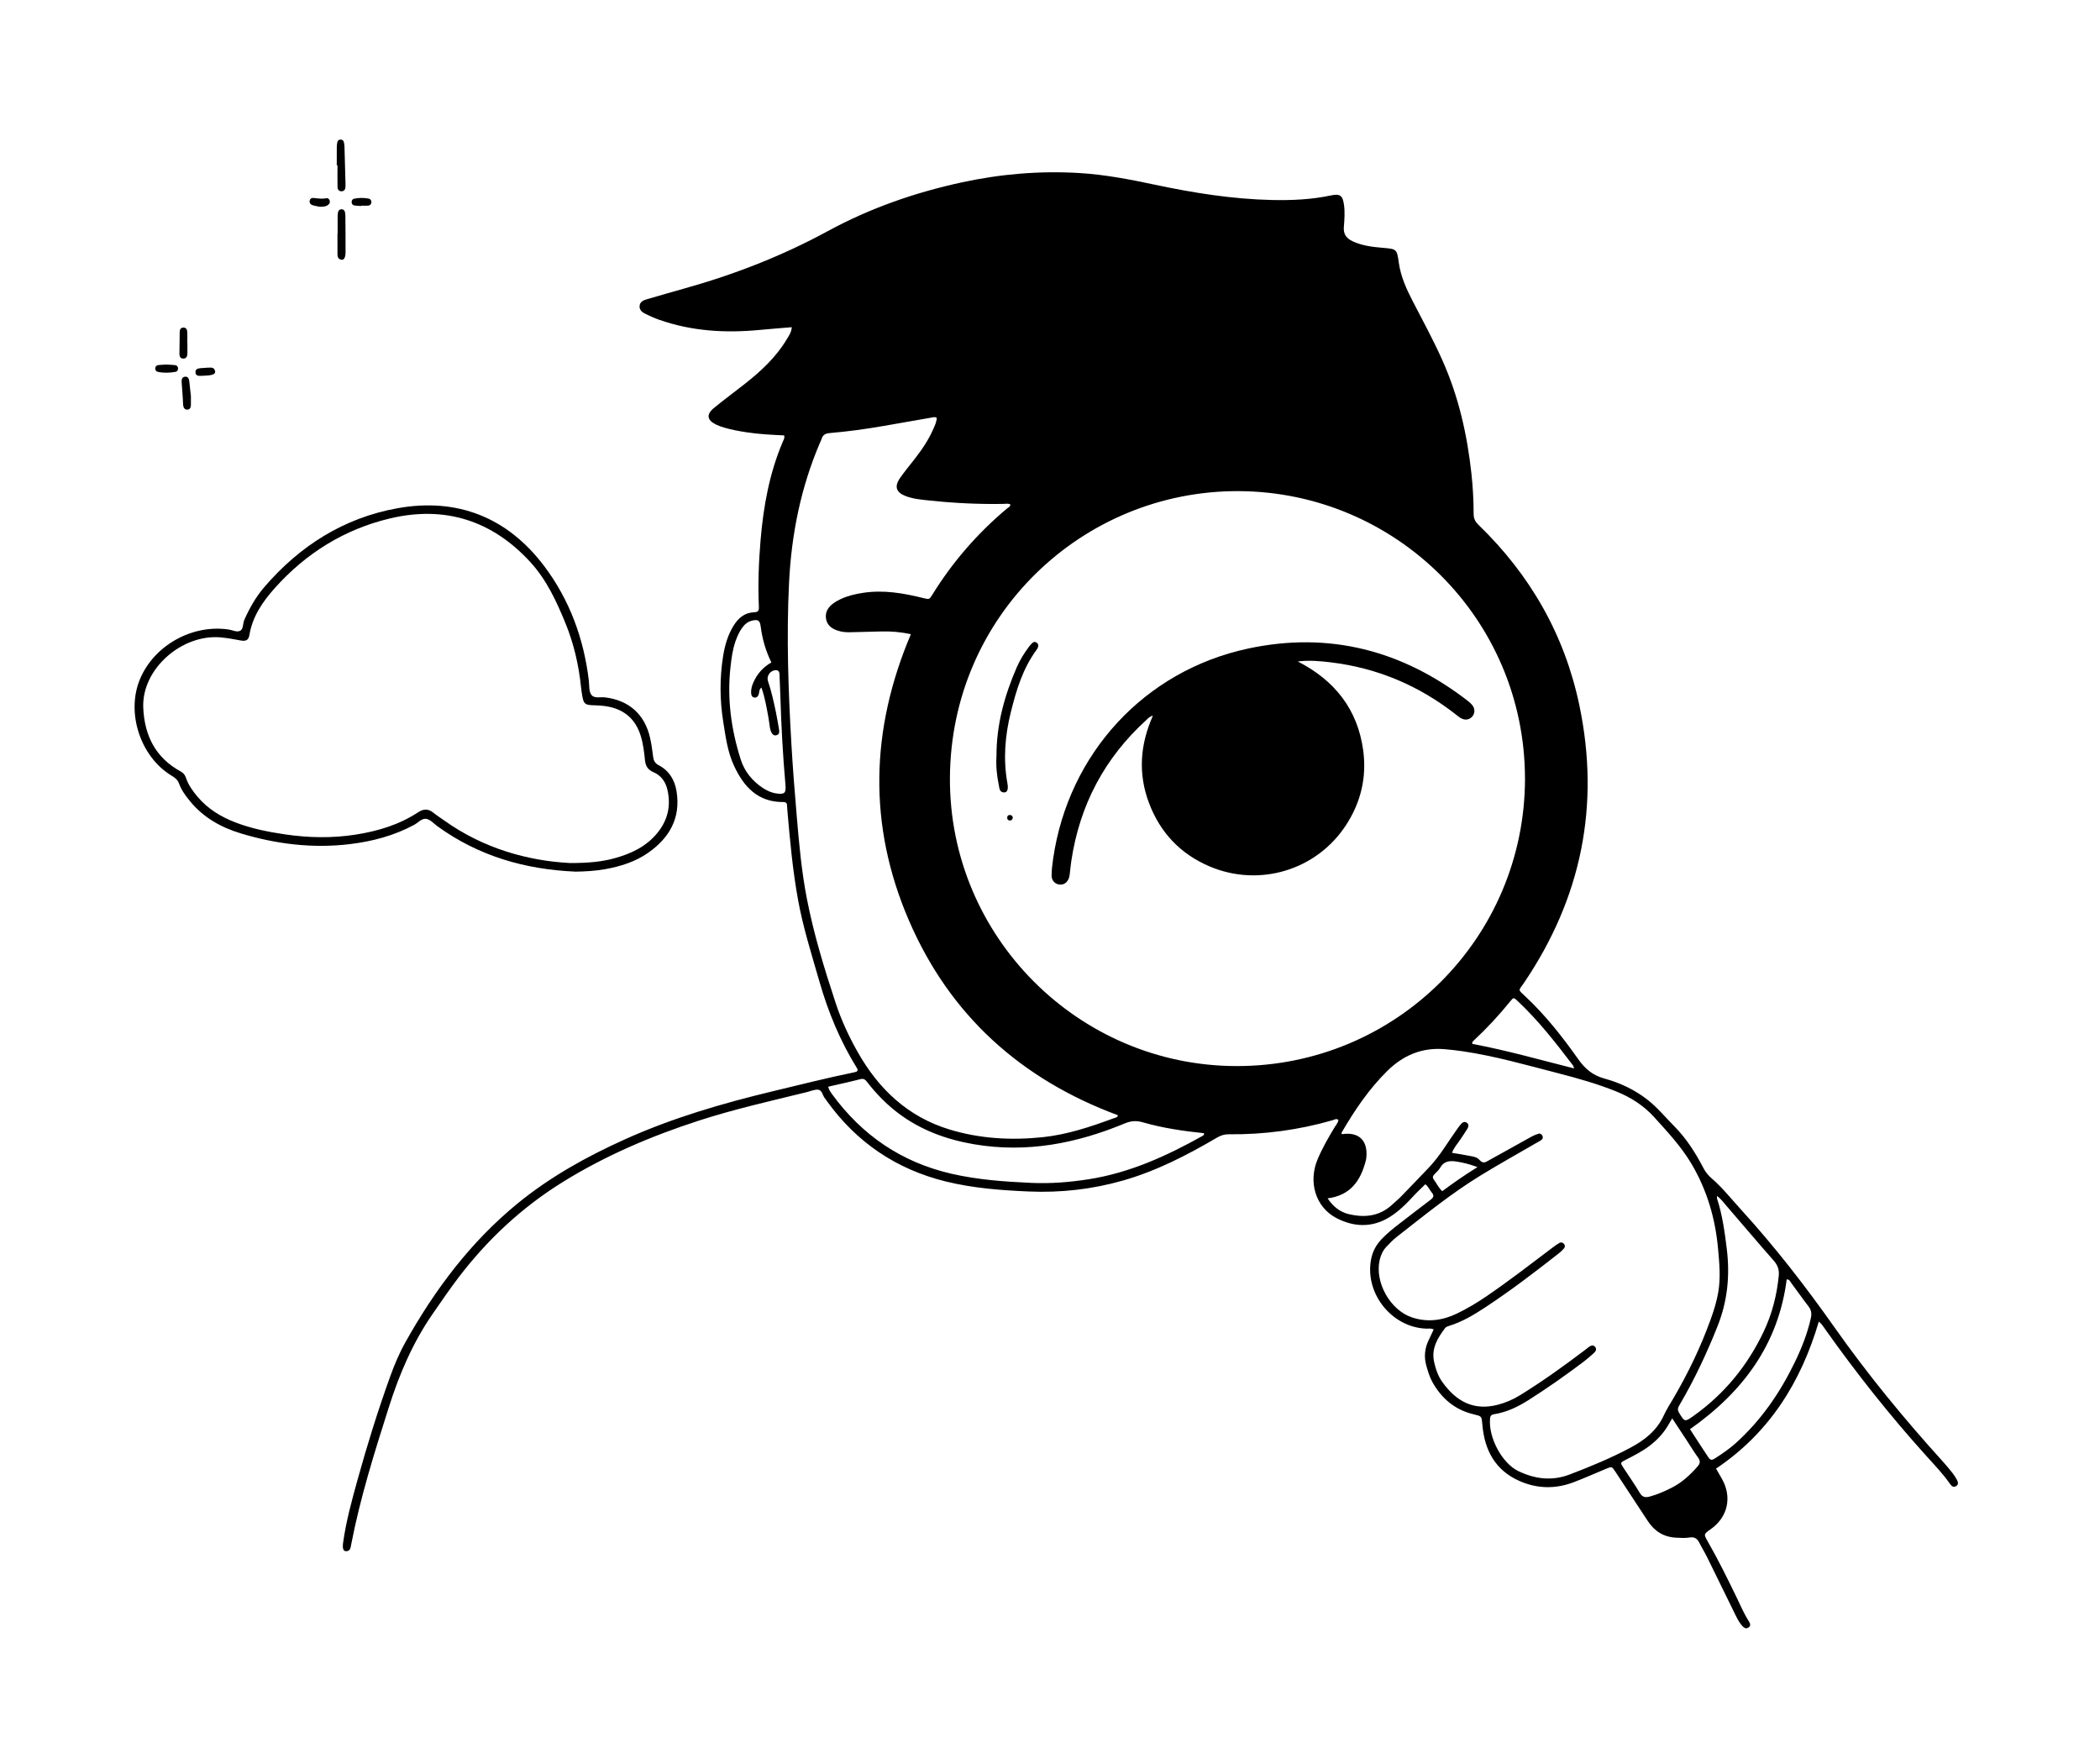 <?xml version="1.0" encoding="UTF-8"?>
<svg id="Ebene_1" data-name="Ebene 1" xmlns="http://www.w3.org/2000/svg" viewBox="0 0 1305.88 1080">
  <path d="M1131.02,821.9c-11.11,37.69-30.71,69.12-63.9,91.42,1.12,1.96,2.31,4.04,3.51,6.11,6.62,11.4,3.9,24.01-6.81,31.55-4.48,3.15-4.44,3.13-1.77,7.8,6.43,11.24,12.15,22.85,17.8,34.49,2.4,4.94,4.5,10.04,7.49,14.69,.92,1.42,1.73,3.04-.12,4.22-1.74,1.11-3.04-.16-4.14-1.43-2.03-2.36-3.28-5.18-4.64-7.94-5.63-11.47-11.21-22.96-16.88-34.42-1.5-3.04-3.32-5.93-4.84-8.97-1.32-2.63-3.03-3.79-6.17-3.25-2.67,.46-5.49,.22-8.23,.1-7.69-.35-13.47-3.97-17.65-10.37-6.71-10.28-13.46-20.52-20.22-30.76-2.13-3.22-2.17-3.19-5.77-1.7-6.72,2.8-13.36,5.78-20.16,8.36-11.42,4.34-22.91,4.06-34.01-.95-14.81-6.67-21.33-19.11-22.69-34.64-.5-5.68-.24-5.39-5.81-6.76-11.29-2.77-19.52-9.73-25.18-19.77-1.83-3.25-2.88-6.85-3.89-10.43-1.51-5.37-1.01-10.57,1.36-15.6,1.03-2.18,2.05-4.35,3.22-6.82-1.59-.96-3.22-.51-4.71-.57-21.42-.81-38.2-21.93-34.23-43,.93-4.95,3.17-9.12,6.61-12.71,3.25-3.4,6.88-6.37,10.61-9.23,6.55-5.02,13.03-10.13,19.64-15.07,1.91-1.43,2.63-2.63,.88-4.66-1.35-1.57-2.06-3.64-3.98-5.12-2.45,2.42-4.93,4.69-7.19,7.15-4.62,5.02-9.42,9.83-15.27,13.41-10.82,6.63-22.18,6.04-32.85,.47-13.04-6.81-17.62-22.51-11.66-36.6,2.97-7.01,6.76-13.61,10.71-20.11,.82-1.35,2.02-2.55,2.21-4.27-1.24-1.16-2.41-.21-3.55,.12-21.13,6.09-42.7,9-64.68,8.76-2.71-.03-4.95,.72-7.28,2.08-18.59,10.91-37.67,20.76-58.54,26.71-19.15,5.45-38.64,7.65-58.54,6.79-17.33-.75-34.59-2.06-51.47-6.2-30.92-7.6-55.72-24.4-74.26-50.35-.28-.4-.51-.84-.84-1.19-1.64-1.73-1.72-5.14-4.22-5.53-2.23-.34-4.7,.85-7.05,1.43-22.6,5.56-45.35,10.64-67.51,17.84-29.47,9.57-57.83,21.65-84.25,38.02-25.63,15.87-47.26,36.1-65.42,60.06-5.37,7.09-10.37,14.46-15.45,21.77-12.4,17.84-20.84,37.53-27.39,58.15-8.97,28.21-17.85,56.43-23.46,85.56-.35,1.82-.49,4.14-3.17,4.16-1.73,.01-2.34-1.82-1.87-5.19,1.87-13.5,5.49-26.59,9.12-39.68,5.97-21.51,12.6-42.81,20.18-63.82,2.64-7.32,5.66-14.48,9.45-21.26,18.33-32.73,40.51-62.38,69.76-86.31,20.32-16.62,43.03-29.2,66.87-39.94,29.62-13.34,60.63-22.36,92.12-29.92,16.82-4.04,33.6-8.27,50.55-11.75,.6-.12,1.18-.39,1.53-.51,.66-.9,.31-1.5-.02-2.03-10.39-16.75-17.86-34.78-23.29-53.68-4.86-16.94-10.23-33.74-13.37-51.13-3.32-18.33-5.01-36.85-6.61-55.39-.1-1.13-.16-2.26-.23-3.39-.09-1.4-.86-1.92-2.23-1.91-15.9,.16-24.7-9.56-30.75-22.62-3.98-8.59-5.2-17.98-6.67-27.25-2.18-13.69-2.26-27.37-.05-41.08,1.07-6.62,2.91-12.93,6.44-18.67,2.95-4.8,6.96-8.22,12.83-8.39,2.84-.08,3.04-1.39,2.93-3.63-.62-13.76-.1-27.5,1.06-41.22,1.78-21.06,5.5-41.68,13.84-61.26,.5-1.16,1.3-2.28,.81-3.89-7.83-.37-15.73-.76-23.56-1.97-4.64-.72-9.25-1.56-13.75-2.89-1.7-.5-3.39-1.09-4.98-1.86-5.67-2.75-6.25-6.31-1.37-10.32,6.25-5.14,12.77-9.93,19.13-14.93,10.1-7.94,19.47-16.59,26.14-27.76,1.3-2.18,2.88-4.26,3.17-7.56-6.87,.58-13.43,1.07-19.98,1.7-21.34,2.04-42.34,.81-62.72-6.4-2.74-.97-5.4-2.16-8.02-3.43-2.08-1-4.12-2.36-3.94-5.02,.19-2.7,2.42-3.62,4.67-4.27,7.61-2.2,15.21-4.43,22.84-6.55,31.11-8.67,61.04-20.29,89.44-35.74,26.33-14.33,54.32-24.06,83.59-30.39,24.04-5.2,48.27-7.24,72.81-5.78,15.87,.94,31.43,3.94,46.94,7.24,24.09,5.11,48.34,9,73.03,9.54,12.33,.27,24.58-.28,36.69-2.86,5.62-1.19,7.23,.08,8.03,5.93,.61,4.52,.3,9.07-.09,13.57-.4,4.62,1.58,7.25,5.57,9.09,5.86,2.7,12.1,3.45,18.39,3.99,8.95,.76,9,.7,10.21,9.29,1.2,8.47,4.63,16.13,8.5,23.62,6.38,12.36,13.06,24.58,18.71,37.29,9.96,22.38,15.31,45.95,17.95,70.22,.91,8.37,1.35,16.78,1.38,25.19,0,2.85,1.02,4.78,3.03,6.72,32.17,31.11,53.56,68.42,62.72,112.25,13.01,62.26,1.23,119.82-34.41,172.5-3.47,5.13-4.08,3.91,.75,8.43,12.47,11.67,23.01,25.03,32.8,38.9,4.34,6.15,9.12,10.25,16.44,12.24,9.55,2.59,18.52,6.81,26.44,12.91,6.31,4.87,11.34,11.06,16.93,16.68,7.61,7.65,13.29,16.68,18.25,26.18,1.3,2.49,2.98,4.51,5.11,6.35,6.76,5.83,12.27,12.87,18.27,19.44,21.08,23.11,40.18,47.8,58.19,73.35,20.55,29.14,43.12,56.63,67.05,83.04,2.17,2.4,4.24,4.89,6.25,7.42,1,1.26,1.83,2.66,2.63,4.07,.75,1.32,1.24,2.87-.28,3.91-1.77,1.22-3.03,.06-4.02-1.37-4.37-6.26-9.65-11.76-14.74-17.4-22.48-24.9-43.26-51.13-62.66-78.48-1.19-1.68-2.23-3.52-4.09-4.95Zm-182.71-337.67c-.12-99.65-80.65-178.3-177.9-178.8-97.12-.5-179.27,77.29-179.7,178.47-.43,98.43,79.85,178.92,178.16,179.08,99.18,.16,179.32-79.67,179.45-178.75Zm-45.36,232.72c3.42,.57,6.15,.92,8.83,1.5,2.84,.61,6.34,.72,8.13,2.79,2.41,2.79,3.99,1.45,6.1,.28,8.75-4.89,17.51-9.77,26.29-14.61,1.4-.77,2.92-1.4,4.45-1.86,1.01-.31,1.88,.31,2.38,1.25,.53,1,.25,1.98-.57,2.6-1.02,.77-2.21,1.32-3.32,1.97-11.46,6.66-23.06,13.12-34.36,20.03-18.53,11.33-35.34,25.07-52.43,38.41-2.28,1.78-4.29,3.93-6.3,6.03-2.17,2.27-3.45,5.06-4.17,8.11-3.29,13.91,6.51,31.39,20.15,35.86,9.59,3.15,18.87,1.9,27.8-2.39,6.42-3.08,12.52-6.74,18.41-10.76,14.18-9.67,27.72-20.18,41.41-30.51,1.29-.97,2.6-1.92,4.01-2.71,.89-.5,1.91-.32,2.66,.48,.93,.98,.86,2.13,.04,3.07-.95,1.09-2.02,2.1-3.16,2.99-14.89,11.68-29.93,23.19-45.75,33.59-7.01,4.61-14.24,8.97-22.39,11.46-.9,.28-1.98,.67-2.51,1.37-4.66,6.17-8.65,12.66-6.88,20.91,.95,4.44,2.42,8.82,5.05,12.53,8.93,12.6,20.07,18.08,34.62,14.25,4.89-1.28,9.46-3.25,13.76-5.9,13.93-8.58,27.18-18.13,40.22-27.98,.77-.58,1.51-1.22,2.29-1.8,1.37-1.02,2.93-1.93,4.25-.24,1.32,1.69,.02,3.04-1.22,4.14-1.93,1.72-3.87,3.45-5.93,5-11.1,8.39-22.48,16.38-34.23,23.85-6.62,4.21-13.56,7.56-21.36,8.81-1.69,.27-2.47,.85-2.64,2.71-1.08,12,7.57,27.78,17.44,32.6,10.43,5.09,21.09,6.36,31.95,2.24,13-4.94,25.86-10.27,38.14-16.83,8.68-4.63,16.22-10.59,20.5-19.92,1.68-3.66,3.89-7.09,5.93-10.58,9.27-15.8,17.17-32.25,23.35-49.51,1.91-5.34,3.59-10.71,4.57-16.32,1.59-9.05,.74-18.06-.07-27.09-1.68-18.79-6.78-36.41-16.44-52.8-6.41-10.88-14.87-19.9-23.22-29.14-6.68-7.4-14.8-12.52-23.86-16.15-11.71-4.69-23.85-8.14-36.07-11.28-19.56-5.03-39-10.64-59.04-13.6-3.84-.57-7.7-1.01-11.57-1.33-13.99-1.16-25.71,3.86-35.52,13.55-11.37,11.22-20.25,24.34-28.24,38.09-.22,.37-.42,.89,.18,1.22,10.3-1.58,16.04,3.88,15.06,14.33-.06,.64-.14,1.29-.3,1.92-3.13,12.43-9.38,21.82-23.81,23.67,3.42,5.03,7.53,8.46,13.1,9.79,9.98,2.38,19.3,1.4,27.17-5.98,1.77-1.66,3.67-3.18,5.36-4.92,5.65-5.79,11.24-11.64,16.83-17.49,3.7-3.87,6.97-8.08,9.94-12.53,2.69-4.04,5.44-8.03,8.2-12.02,.73-1.06,1.54-2.08,2.38-3.06,.91-1.06,2.07-1.73,3.41-.93,1.62,.97,1.35,2.51,.56,3.82-1.41,2.35-3.02,4.59-4.53,6.89-1.65,2.51-3.8,4.74-5.04,8.09Zm-320.45-457.2c-1.31-.58-2.09-.26-2.87-.12-10.04,1.76-20.07,3.52-30.11,5.26-11.16,1.94-22.38,3.48-33.66,4.44-2.64,.23-4.23,1.16-4.96,3.67-.22,.77-.63,1.49-.95,2.23-11.95,27.83-17.79,56.99-19.28,87.17-1.66,33.52-.47,66.97,1.47,100.42,.87,15.02,2.07,30.02,3.34,45.01,1.44,17.09,3,34.18,6.27,51.03,4.29,22.11,10.89,43.61,17.93,64.96,3.5,10.62,8.21,20.78,13.71,30.5,13.07,23.09,31.3,40.3,57.2,48.14,18.84,5.71,38.19,6.78,57.68,4.76,15.39-1.6,29.98-6.5,44.42-11.83,.95-.35,2.31-.34,2.44-1.85-60.21-22.34-104.5-62.09-129.98-121.26-25.46-59.13-23.87-118.62,1.28-177.86-6.34-1.42-12.41-1.88-18.55-1.72-6.47,.17-12.94,.37-19.41,.49-2.59,.05-5.17-.19-7.66-1.05-3.56-1.23-6.39-3.2-7.11-7.19-.7-3.93,1-6.97,3.97-9.31,1.51-1.19,3.22-2.17,4.96-3,4.42-2.09,9.12-3.19,13.95-3.94,12.76-1.99,25.14,.16,37.46,3.2,3.8,.94,3.84,1.01,5.76-2.1,12.62-20.41,28.16-38.28,46.55-53.68,.78-.65,2.1-1.03,1.88-2.51-1.44-.6-2.9-.27-4.32-.24-15.23,.27-30.42-.47-45.56-2.07-4.97-.53-10-.91-14.77-2.64-6.35-2.31-7.66-6.04-3.8-11.52,2.79-3.96,5.9-7.71,8.88-11.54,4.58-5.89,8.8-12.01,11.76-18.9,.94-2.2,2.07-4.37,2.09-6.94Zm-67.51,416.06c.38,1.1,.47,1.58,.71,1.99,.48,.84,1,1.66,1.57,2.45,18.71,25.76,43.4,42.6,74.52,49.72,16.29,3.73,32.92,4.91,49.56,5.66,11.99,.54,23.9-.42,35.76-2.28,25.32-3.98,48.18-14.37,70.3-26.72,.65-.36,1.5-.64,1.28-1.9-12.81-1.34-25.61-3.18-38.05-6.78-3.94-1.14-7.32-.92-11.17,.68-30.1,12.51-61.11,18.55-93.78,12.97-17.18-2.94-33.05-8.74-47.06-19.29-7.29-5.49-13.58-11.96-19.18-19.12-1.12-1.43-2.04-2.68-4.33-2.09-6.56,1.69-13.19,3.11-20.12,4.72Zm552.73,67.93c0,.75-.12,1.24,.02,1.65,3.34,10.2,4.77,20.78,6.07,31.38,1.99,16.33,.5,32.13-5.62,47.63-6.68,16.89-14.36,33.23-23.52,48.9-.98,1.68-1.92,3.07-.57,5.27,3.54,5.74,3.51,5.88,8.98,2,19.16-13.61,33.57-31.24,43.62-52.37,5.24-11.01,8.25-22.76,9.42-34.95,.34-3.56-.64-6.42-3.08-9.2-9.83-11.17-19.43-22.55-29.16-33.81-1.88-2.18-3.58-4.57-6.15-6.49Zm-16.81,145.05c3.71,5.71,7.28,11.28,10.95,16.79,1.78,2.68,2.34,2.85,5.06,1.09,4.33-2.82,8.6-5.74,12.46-9.21,15.73-14.15,27.47-31.25,36.64-50.15,4.3-8.86,7.94-18.02,10.08-27.71,.61-2.78,.23-4.93-1.5-7.18-3.65-4.73-7.06-9.65-10.64-14.43-.7-.93-1.08-2.4-2.9-2.33-5.19,40.35-27.16,69.96-60.13,93.14ZM479.69,411.98c-3.53-7.16-5.66-14.57-6.65-22.32-.5-3.9-1.66-4.59-5.45-3.68-2.69,.65-4.57,2.35-6.11,4.49-1.81,2.51-3.05,5.31-4.08,8.23-1.84,5.23-2.54,10.68-3.15,16.15-2.18,19.62,.41,38.73,6.35,57.43,2.38,7.49,7.17,13.34,13.71,17.71,2.58,1.72,5.38,3.01,8.47,3.44,5.09,.7,6.1-.2,5.66-5.22-1.61-18.38-2.62-36.79-3.17-55.23-.14-4.53-.39-9.05-.53-13.58-.05-1.8-.85-2.78-2.65-2.62-3.25,.3-5.57,3.8-4.52,6.83,2.18,6.28,3.54,12.77,4.93,19.25,.78,3.63,1.31,7.31,1.97,10.97,.25,1.38,.18,2.68-1.29,3.28-1.69,.68-2.81-.26-3.52-1.68-.42-.85-.69-1.81-.86-2.75-.36-2.07-.54-4.17-.92-6.24-1.14-6.25-2.15-12.54-4.39-18.87-1.63,1.37-1.22,3-1.7,4.29-.42,1.14-1.1,2.02-2.45,1.95-1.64-.09-2.12-1.28-2.23-2.67-.21-2.49,.5-4.81,1.51-7.04,2.33-5.15,5.93-9.2,11.07-12.13Zm560.18,470.1c-.95,1.58-1.47,2.38-1.93,3.23-3.01,5.45-7.04,9.9-12.02,13.72-4.67,3.58-9.81,6.17-14.97,8.81-3.42,1.76-3.47,1.79-1.5,4.82,3.42,5.28,7.08,10.42,10.29,15.83,1.61,2.71,3.56,2.9,6.1,2.22,4.86-1.3,9.42-3.34,13.89-5.61,6.3-3.21,11.34-7.91,15.95-13.18,1.67-1.91,1.75-3.42,.25-5.48-2.46-3.39-4.63-7-6.93-10.51-2.91-4.43-5.83-8.85-9.12-13.85Zm-61.03-217.65c-.37-1.14-.4-1.49-.58-1.72-10.76-14.16-21.69-28.19-34.73-40.38-2.24-2.09-2.37-2.11-4.41,.42-7.03,8.68-14.62,16.85-22.8,24.46-.45,.42-1.02,.84-.76,1.98,21.05,3.92,41.8,9.84,63.28,15.24Zm-60.08,61.39c-4.93-1.86-9.01-2.85-13.16-3.48-4.05-.62-7.71-.3-10.04,3.86-.85,1.52-2.25,2.74-3.5,4-1.05,1.06-1.43,2.06-.44,3.37,1.73,2.29,2.87,5.02,5.24,7.21,6.98-5.18,13.96-10.04,21.9-14.97Z"/>
  <path d="M357.75,542.05c-31.22-1.35-60.16-9.65-85.74-28.22-2.35-1.7-4.47-4.37-7.26-4.62-2.63-.23-4.77,2.43-7.17,3.73-12.57,6.79-26.13,10.34-40.19,12.03-23,2.75-45.52-.02-67.59-6.67-12.46-3.76-23.49-9.96-31.84-20.29-2.66-3.29-5.19-6.69-6.61-10.68-.91-2.56-2.73-3.77-4.84-5.06-19.4-11.88-28.21-39.3-19.38-60.14,8.82-20.82,32.31-33.92,54.93-30.67,2.52,.36,5.39,1.99,7.47,.71,1.89-1.16,1.42-4.43,2.39-6.65,3.22-7.29,7.13-14.21,12.3-20.25,22.1-25.82,49.66-43.26,83.08-49.23,37.1-6.63,68.24,5.72,91.02,35.89,15.85,21,24.77,45.26,27.86,71.52,.36,3.04-.11,6.66,1.74,8.86,1.81,2.15,5.48,1.04,8.31,1.38,14.74,1.77,24.62,10.44,27.97,24.96,.9,3.93,1.44,7.95,1.95,11.96,.31,2.41,1.11,4.04,3.47,5.28,6.45,3.39,9.93,9.05,11.08,16.18,2.7,16.66-4.4,28.95-17.56,38.21-8.05,5.67-17.35,8.56-26.99,10.28-6.07,1.08-12.21,1.4-18.4,1.51Zm-3.48-5.33c11.89,0,19.94-.82,27.78-2.96,10.3-2.82,19.75-7.2,26.73-15.75,6.49-7.94,8.54-16.9,6.26-26.84-1.14-5-3.94-8.93-8.73-10.98-3.4-1.46-4.86-3.77-5.23-7.39-.53-5.14-1.12-10.3-2.68-15.27-3.07-9.81-9.54-15.88-19.69-18-3.36-.7-6.73-.85-10.13-.95-4.67-.14-5.65-1-6.43-5.47-.33-1.91-.65-3.83-.84-5.76-1.41-13.76-4.48-27.11-9.74-39.93-5.54-13.53-11.71-26.82-21.64-37.71-23.77-26.04-53.3-35.43-87.51-27.28-28.26,6.73-52.18,21.62-71.57,43.33-7.46,8.35-13.81,17.54-15.74,29.05-.55,3.31-2.13,4.15-5.66,3.46-3.97-.78-7.94-1.47-11.98-1.86-24.13-2.33-49.37,19.48-48.39,43.61,.71,17.38,7.59,31.22,23.33,39.77,1.73,.94,2.64,2.21,3.24,3.97,1.48,4.36,4.11,8.03,7.03,11.54,6.4,7.68,14.61,12.65,23.81,16.19,9.88,3.8,20.18,5.84,30.59,7.38,14.66,2.16,29.36,2.47,44.01,.18,13.85-2.16,27.13-6.13,38.99-13.94,3.2-2.11,6.23-2.29,9.35,.26,2.12,1.74,4.46,3.21,6.7,4.81,24.48,17.51,52.16,25.14,78.11,26.52Z"/>
  <path d="M209.41,102.79c0-3.71-.03-7.42,.02-11.13,.01-1.12,.1-2.27,.37-3.35,.25-1.02,1.09-1.59,2.18-1.51,.86,.06,1.57,.55,1.8,1.38,.25,.92,.4,1.89,.43,2.85,.23,7.74,.43,15.48,.64,23.22,.02,.64,.02,1.29-.02,1.93-.09,1.4-.62,2.6-2.16,2.76-1.81,.19-2.74-1-2.77-2.62-.1-4.51-.03-9.03-.03-13.54-.15,0-.29,0-.44,0Z"/>
  <path d="M209.95,145.28c0-3.54-.02-7.07,.01-10.61,0-.96,.06-1.94,.28-2.86,.25-1.02,1.06-1.66,2.1-1.68,1.04-.02,1.87,.6,2.13,1.62,.23,.92,.3,1.9,.31,2.86,.06,7.4,.12,14.79,.1,22.19-.01,3.41-1,5.09-2.69,4.72-2.56-.56-2.31-2.75-2.33-4.65-.04-3.86-.01-7.72-.01-11.58,.03,0,.07,0,.1,0Z"/>
  <path d="M118.72,246.31c0,2.11,.04,3.88-.01,5.65-.04,1.39-.54,2.66-2.11,2.77-1.81,.13-2.51-1.2-2.71-2.76-.14-1.11-.08-2.25-.16-3.38-.25-3.69-.54-7.38-.78-11.07-.1-1.58,.3-3.07,2.09-3.26,1.82-.2,2.46,1.23,2.65,2.78,.39,3.19,.71,6.39,1.02,9.27Z"/>
  <path d="M116.54,213.32c0,2.26,.05,4.52-.02,6.78-.05,1.61-.78,2.92-2.56,2.9-1.85-.01-2.39-1.38-2.38-3,.03-4.52,.08-9.03,.17-13.55,.03-1.39,.53-2.64,2.14-2.73,1.88-.1,2.51,1.24,2.57,2.83,.08,2.26,.02,4.52,.02,6.77,.02,0,.05,0,.07,0Z"/>
  <path d="M103.44,226.72c1.95,.12,3.74,.14,5.5,.36,1.04,.13,1.71,.89,1.77,2,.06,1.11-.57,2-1.56,2.17-3.67,.64-7.38,.79-11.05-.01-.97-.21-1.64-1.06-1.57-2.18,.07-1.09,.75-1.87,1.77-2,1.76-.23,3.54-.25,5.14-.34Z"/>
  <path d="M198.79,128.58c-1.16-.25-2.92-.49-4.58-1.03-1.1-.36-1.84-1.32-1.64-2.63,.21-1.35,1.22-1.95,2.42-1.81,2.7,.32,5.38,.69,8.11,.17,.82-.15,1.51,.45,1.84,1.27,.39,1,.16,1.91-.61,2.62-1.4,1.28-3.16,1.43-5.53,1.42Z"/>
  <path d="M224.65,128.11c-1.43-.1-2.88-.11-4.3-.33-1.04-.16-1.64-.97-1.69-2.04-.05-1.09,.57-1.96,1.54-2.17,2.99-.65,6.04-.6,9.04-.07,.99,.18,1.7,1.02,1.72,2.07,.02,1.27-.73,2.17-1.99,2.3-1.43,.14-2.88,.03-4.32,.03,0,.07,0,.14,0,.2Z"/>
  <path d="M128.92,228.65c1.56,.17,4.05-.85,4.81,2.03,.45,1.68-1.07,2.55-4.64,2.84-1.44,.11-2.87,.18-4.31,.23-1.53,.05-3.07-.17-3.22-2.05-.17-2.13,1.43-2.6,3.15-2.74,1.28-.11,2.55-.18,4.21-.3Z"/>
  <path d="M716.92,445.11c-2.12,.45-3,1.68-4.03,2.62-26.04,23.65-41.49,52.95-46.7,87.7-.38,2.56-.61,5.14-.93,7.71-.1,.8-.17,1.62-.39,2.39-.9,3.15-3.17,4.86-5.98,4.58-2.78-.27-4.98-2.45-4.95-5.64,.03-3.54,.46-7.1,.98-10.62,9.55-65.24,56.73-116.72,121.26-130.53,50.32-10.77,95.9,1.11,136.5,32.5,1.14,.88,2.26,1.88,3.1,3.04,1.54,2.11,1.37,4.93-.24,6.74-1.71,1.92-3.91,2.32-6.2,1.45-1.32-.51-2.48-1.49-3.62-2.39-23.03-18.17-49.05-29.25-78.2-32.76-6.68-.8-13.42-1.43-20.51-.54,22.91,11.7,37.24,29.72,40.7,55.31,2.27,16.8-1.5,32.5-10.87,46.73-18.32,27.83-53.8,38.56-84.76,25.37-18.01-7.67-30.56-20.93-37.51-39.23-6.94-18.27-5.68-36.39,2.35-54.42Z"/>
  <path d="M619.66,470.16c-.08-19.18,4.9-37.47,12.6-55.15,2.01-4.62,4.65-8.88,7.67-12.9,.67-.89,1.43-1.75,2.29-2.46,.63-.54,1.48-.59,2.26-.09,.91,.58,1.39,1.43,1.13,2.46-.19,.76-.59,1.51-1.06,2.15-8.56,11.59-12.58,25.1-15.98,38.77-3.62,14.56-4.82,29.33-2.1,44.26,.67,3.69-.1,5.62-2.01,5.61-2.98-.02-2.95-2.6-3.35-4.54-1.21-5.88-1.86-11.82-1.45-18.11Z"/>
  <path d="M629.82,508.43c-.18,1.23-.81,1.9-1.93,1.83-1.17-.07-1.66-.92-1.56-1.98,.08-.85,.63-1.45,1.59-1.45,1.15,0,1.69,.68,1.9,1.61Z"/>
</svg>